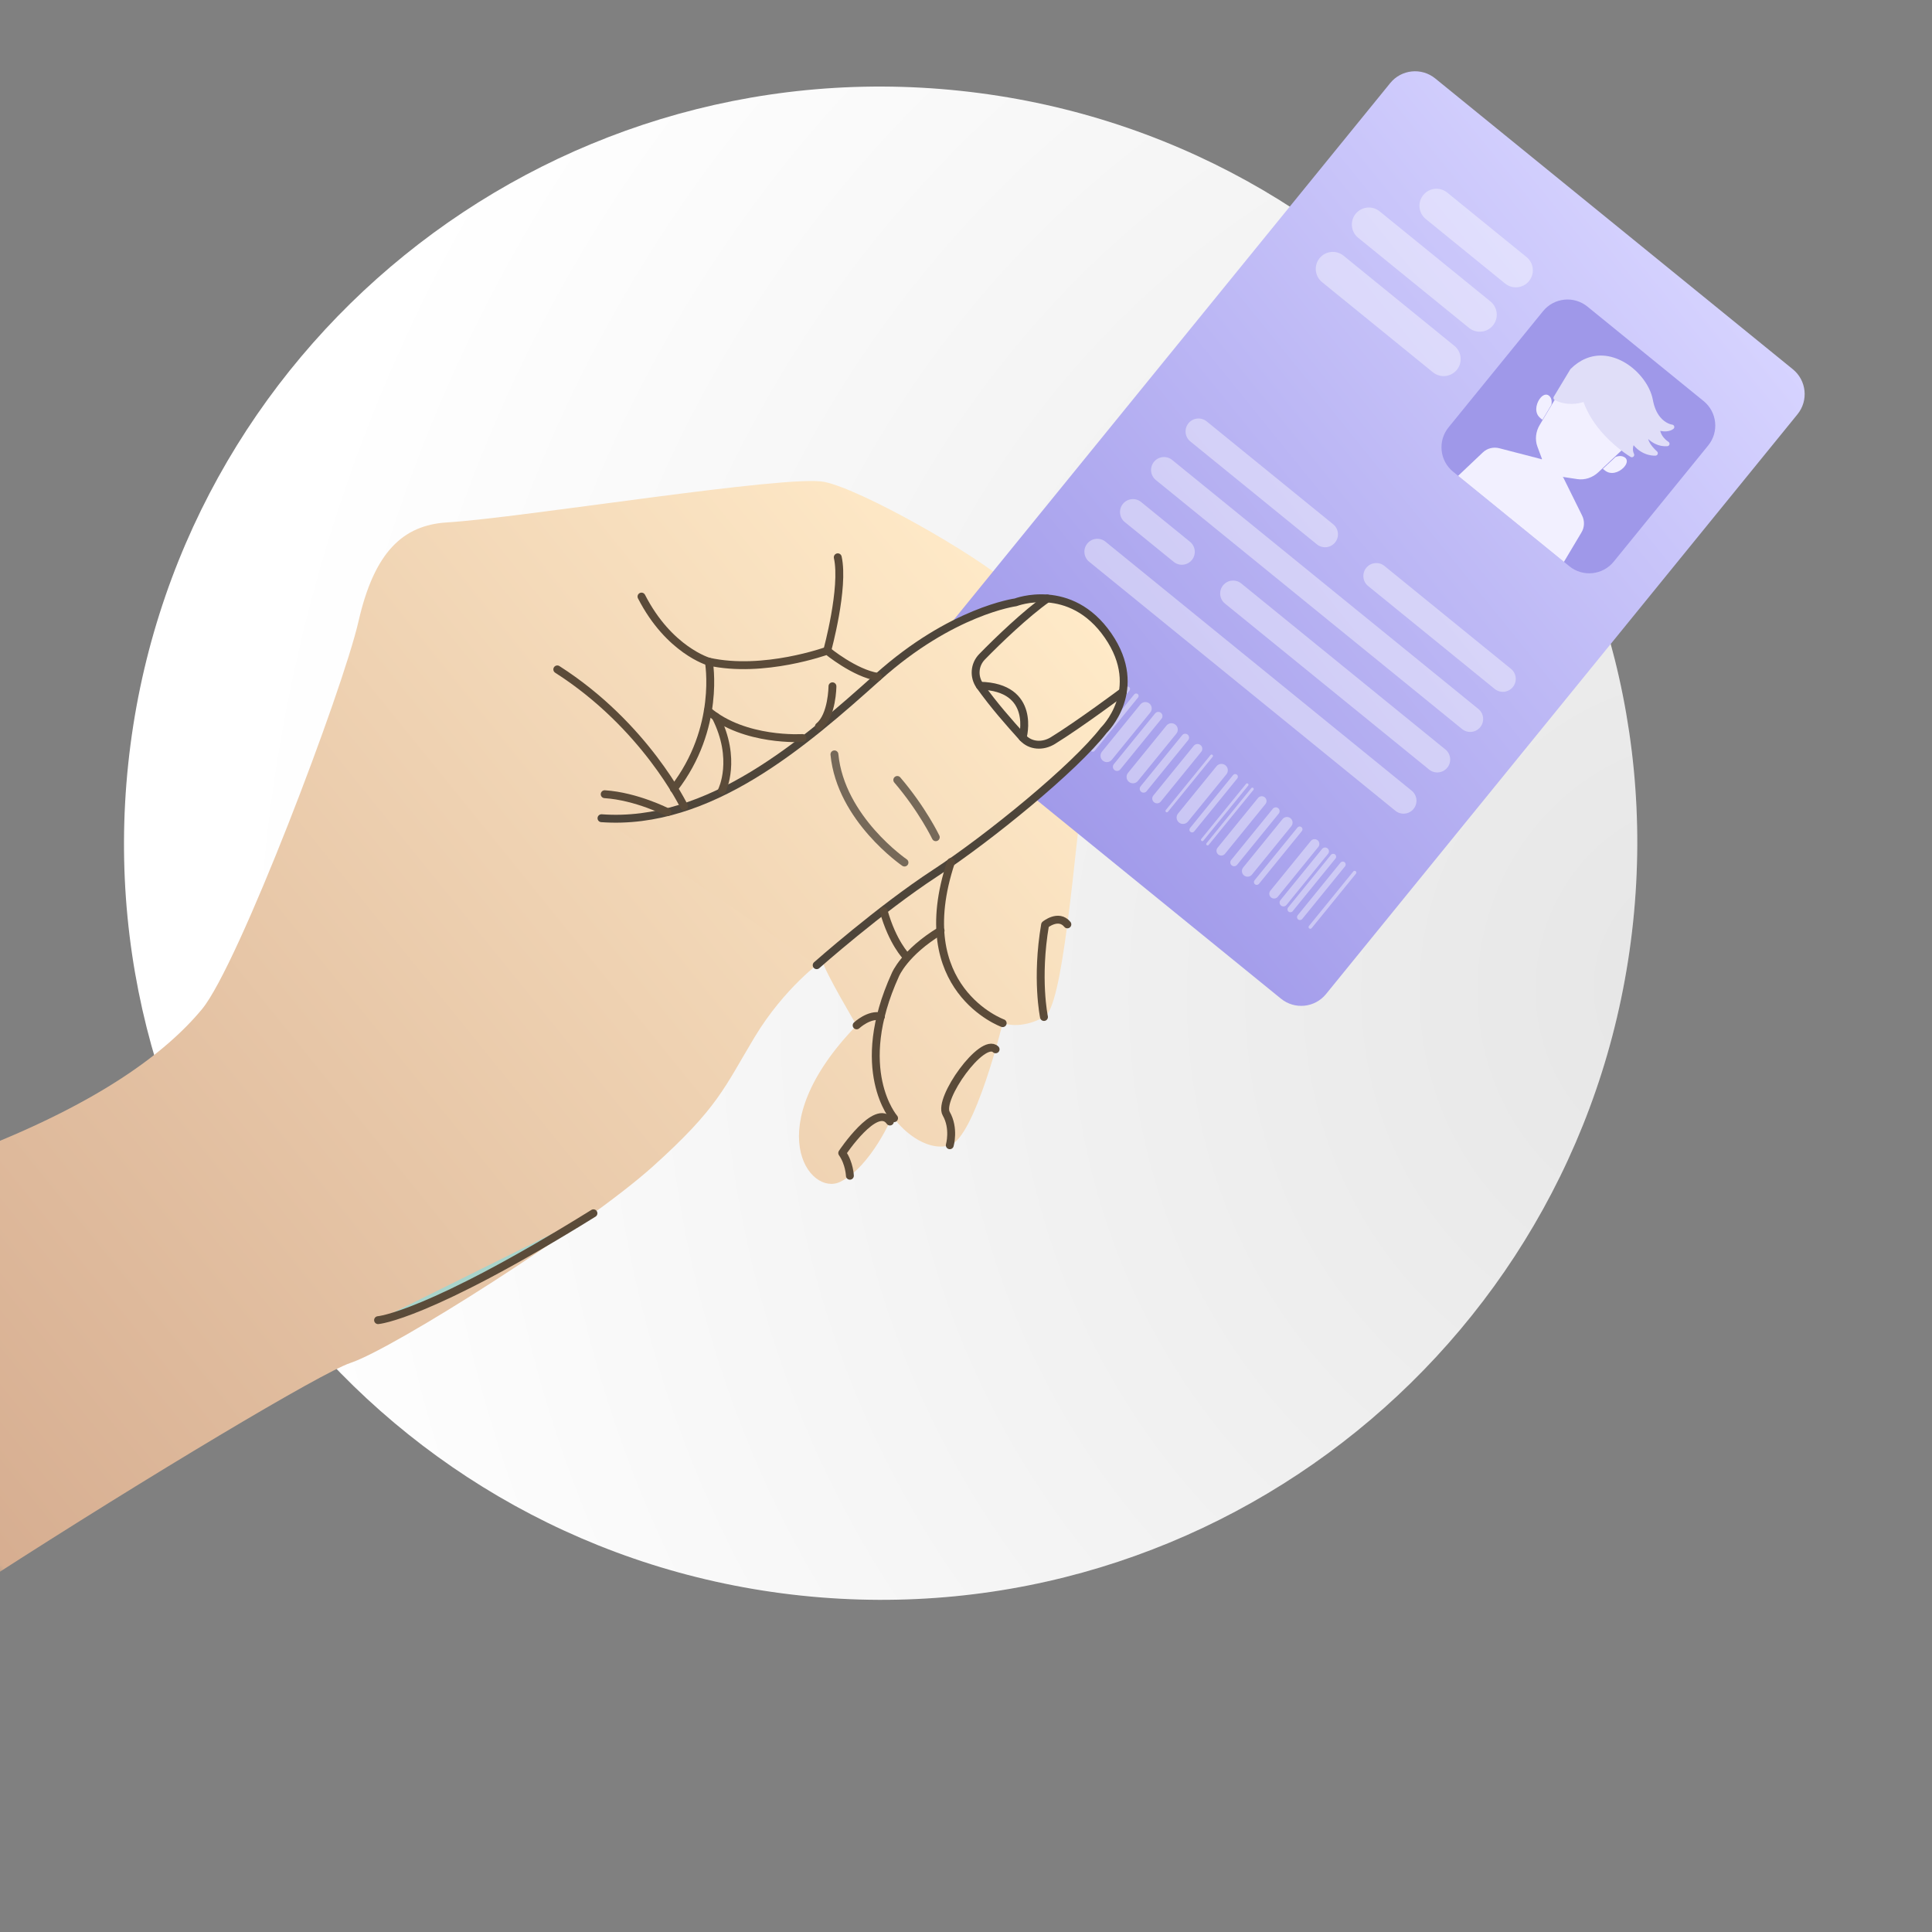 <svg width="245" height="245" viewBox="0 0 245 245" fill="none" xmlns="http://www.w3.org/2000/svg">
<rect x="0" y="0" width="245" height="245" fill="#808080" stroke="none"/>
<mask id="mask0_836_3971" style="mask-type:luminance" maskUnits="userSpaceOnUse" x="-46" y="-21" width="310" height="263">
<path d="M263.472 9.73L239.021 241.653L-45.573 211.648L-21.122 -20.274L263.472 9.73Z" fill="white"/>
</mask>
<g mask="url(#mask0_836_3971)">
<path d="M16.261 96.868C21.816 44.172 69.038 5.958 121.734 11.513C174.43 17.069 212.645 64.291 207.09 116.987C201.534 169.683 154.312 207.898 101.616 202.342C48.92 196.787 10.705 149.564 16.261 96.868Z" fill="white"/>
<path d="M16.261 96.868C21.816 44.172 69.038 5.958 121.734 11.513C174.43 17.069 212.645 64.291 207.09 116.987C201.534 169.683 154.312 207.898 101.616 202.342C48.92 196.787 10.705 149.564 16.261 96.868Z" fill="url(#paint0_radial_836_3971)" fill-opacity="0.1"/>
</g>
<mask id="mask1_836_3971" style="mask-type:luminance" maskUnits="userSpaceOnUse" x="-73" y="-70" width="370" height="362">
<path d="M150.282 -69.335L296.987 111.95L74.531 291.975L-72.175 110.689L150.282 -69.335Z" fill="white"/>
</mask>
<g mask="url(#mask1_836_3971)">
<path d="M-36.144 156.848C-22.922 152.76 -8.789 148.161 -2.45 145.66C12.625 139.712 21.001 133.545 25.619 127.97C30.236 122.395 43.459 87.569 45.468 78.77C47.477 69.971 51.121 66.593 56.669 66.251C66.261 65.662 99.85 60.156 104.535 61.11C109.219 62.064 123.651 70.228 128.197 74.234C132.743 78.24 139.688 79.955 137.87 95.051C136.116 109.623 134.791 127.909 132.388 128.968C132.388 128.968 129.784 130.585 127.151 129.748C127.151 129.748 123.596 144.291 120.444 145.23C117.291 146.17 114.019 142.932 113.184 141.497C113.184 141.497 110.521 147.875 106.58 149.854C102.638 151.832 96.097 142.944 108.631 130.029C108.631 130.029 104.576 123.204 104.271 121.82C104.271 121.82 99.5 125.192 95.677 131.546C91.853 137.901 91.086 140.478 82.727 147.976C74.368 155.475 49.998 170.988 44.411 172.846C40.818 174.04 18.871 187.136 -1.173 200.06L-36.143 156.848L-36.144 156.848Z" fill="url(#paint1_linear_836_3971)"/>
<path d="M176.295 10.536L116.507 84.059C115.093 85.798 115.356 88.353 117.095 89.768L162.446 126.647C164.185 128.06 166.74 127.798 168.155 126.059L227.943 52.535C229.356 50.797 229.093 48.241 227.354 46.827L182.003 9.947C180.264 8.534 177.708 8.797 176.295 10.536Z" fill="url(#paint2_linear_836_3971)"/>
<path d="M201.304 38.879L216.04 50.862C217.754 52.256 218.014 54.776 216.62 56.489L204.636 71.226C203.242 72.94 200.723 73.199 199.009 71.805L184.273 59.822C182.559 58.428 182.299 55.909 183.693 54.195L195.677 39.458C197.071 37.744 199.59 37.485 201.304 38.879Z" fill="#9F98E9"/>
<path d="M184.907 60.341L188.059 57.356C188.608 56.844 189.39 56.65 190.134 56.843L195.367 58.2L198.234 60.532L200.63 65.379C200.97 66.068 200.94 66.872 200.551 67.514L198.324 71.251" fill="#F2F0FF"/>
<path d="M195.537 58.191C195.357 58.298 195.192 58.438 195.052 58.61C194.414 59.396 194.533 60.55 195.318 61.189C196.104 61.827 197.259 61.709 197.897 60.923C198.011 60.783 198.1 60.633 198.166 60.475L195.537 58.191Z" fill="#F2F0FF"/>
<path d="M206.072 56.703L202.686 59.888C201.952 60.578 200.964 60.9 200.019 60.757L197.928 60.439C196.902 60.283 196.063 59.6 195.701 58.628L194.964 56.646C194.63 55.749 194.744 54.717 195.271 53.857L198.334 48.743L201.241 50.145L206.072 56.703Z" fill="#F2F0FF"/>
<path d="M197.061 50.653C197.088 50.687 197.122 50.714 197.161 50.734C198.714 51.506 200.182 51.181 200.806 50.977C201.226 52.147 201.889 53.296 202.779 54.397C204.589 56.633 206.695 57.892 206.784 57.944C206.898 58.011 207.043 57.996 207.141 57.907C207.24 57.817 207.267 57.673 207.21 57.554C207.013 57.141 207.065 56.739 207.156 56.454C208.377 57.912 209.894 57.784 209.959 57.778C210.078 57.767 210.179 57.687 210.216 57.573C210.249 57.474 210.229 57.366 210.165 57.287C210.156 57.276 210.145 57.265 210.134 57.254C209.903 57.043 209.702 56.832 209.538 56.629C209.217 56.233 209.068 55.912 209.005 55.667C209.491 56.121 210.315 56.661 211.434 56.584C211.566 56.575 211.676 56.482 211.707 56.353C211.73 56.26 211.706 56.164 211.648 56.092C211.627 56.065 211.6 56.042 211.569 56.023C211.566 56.021 211.247 55.827 210.957 55.469C210.746 55.208 210.605 54.931 210.536 54.642C210.999 54.732 211.715 54.78 212.21 54.385C212.305 54.308 212.346 54.181 212.311 54.064C212.3 54.025 212.281 53.989 212.256 53.959C212.207 53.898 212.134 53.857 212.053 53.848C212.021 53.844 211.217 53.741 210.511 52.868C210.071 52.324 209.765 51.597 209.602 50.707C209.431 49.768 208.934 48.753 208.203 47.85C206.884 46.219 205.04 45.189 203.272 45.095C201.778 45.016 200.361 45.599 199.175 46.782C199.158 46.799 199.143 46.818 199.13 46.84L197.038 50.307C196.994 50.38 196.983 50.467 197.006 50.548C197.017 50.586 197.035 50.622 197.061 50.653Z" fill="#E0DEF8"/>
<path d="M195.129 52.815C195.186 52.884 195.251 52.951 195.326 53.014L195.597 53.24L196.73 51.347L196.741 51.298C196.754 51.236 196.862 50.682 196.556 50.303C196.504 50.238 196.442 50.183 196.373 50.138C196.083 49.947 195.712 50.05 195.384 50.414C194.916 50.931 194.512 52.052 195.129 52.815Z" fill="#F2F0FF"/>
<path d="M203.535 59.671C204.266 60.251 205.264 59.932 205.872 59.318C206.303 58.882 206.418 58.422 206.171 58.117C205.691 57.633 204.991 57.902 204.913 57.935L204.863 57.956L203.26 59.453L203.535 59.671Z" fill="#F2F0FF"/>
<g opacity="0.4">
<path d="M175.564 71.77L191.61 84.82C192.313 85.391 192.42 86.424 191.848 87.127C191.277 87.829 190.244 87.936 189.541 87.364L173.495 74.315C172.792 73.744 172.686 72.711 173.257 72.008C173.829 71.305 174.862 71.199 175.564 71.77Z" fill="white"/>
<path d="M153.019 53.436L169.065 66.485C169.768 67.057 169.874 68.09 169.303 68.792C168.731 69.495 167.698 69.601 166.996 69.03L150.949 55.981C150.247 55.41 150.14 54.377 150.712 53.674C151.283 52.971 152.316 52.865 153.019 53.436Z" fill="white"/>
<path d="M157.406 73.99L183.295 95.044C183.998 95.615 184.105 96.648 183.533 97.351C182.962 98.053 181.929 98.16 181.226 97.588L155.336 76.535C154.634 75.963 154.527 74.93 155.099 74.228C155.67 73.525 156.703 73.418 157.406 73.99Z" fill="white"/>
<path d="M144.705 63.66L150.907 68.704C151.61 69.276 151.716 70.309 151.145 71.011C150.574 71.714 149.541 71.821 148.838 71.249L142.635 66.205C141.932 65.634 141.826 64.601 142.397 63.898C142.969 63.195 144.002 63.089 144.705 63.66Z" fill="white"/>
<path d="M148.644 58.327L187.475 89.905C188.177 90.476 188.284 91.509 187.712 92.212C187.141 92.914 186.108 93.021 185.405 92.449L146.574 60.872C145.872 60.3 145.765 59.267 146.337 58.565C146.908 57.862 147.941 57.755 148.644 58.327Z" fill="white"/>
<path d="M140.189 68.693L179.02 100.271C179.722 100.842 179.829 101.875 179.257 102.578C178.686 103.28 177.653 103.387 176.95 102.815L138.119 71.237C137.417 70.666 137.31 69.633 137.882 68.93C138.453 68.228 139.486 68.121 140.189 68.693Z" fill="white"/>
</g>
<g opacity="0.4">
<path d="M183.527 24.422L193.587 32.602C194.512 33.355 194.652 34.715 193.9 35.64C193.147 36.566 191.787 36.706 190.862 35.953L180.802 27.773C179.877 27.02 179.737 25.66 180.489 24.735C181.242 23.809 182.602 23.669 183.527 24.422Z" fill="white"/>
<path d="M170.376 32.426L184.434 43.858C185.359 44.611 185.499 45.971 184.747 46.896C183.994 47.821 182.634 47.961 181.709 47.209L167.651 35.777C166.726 35.025 166.586 33.665 167.338 32.739C168.091 31.814 169.451 31.674 170.376 32.426Z" fill="white"/>
<path d="M174.953 26.798L189.011 38.23C189.936 38.983 190.076 40.343 189.324 41.268C188.571 42.193 187.211 42.333 186.286 41.581L172.228 30.149C171.303 29.396 171.163 28.037 171.915 27.111C172.668 26.186 174.028 26.046 174.953 26.798Z" fill="white"/>
</g>
<g opacity="0.4">
<path d="M157.65 110.008L162.644 103.867C162.894 103.56 163.345 103.513 163.652 103.763C163.959 104.013 164.005 104.464 163.756 104.771L158.761 110.912C158.512 111.219 158.061 111.265 157.754 111.016C157.447 110.766 157.4 110.315 157.65 110.008Z" fill="white"/>
<path d="M149.389 103.166L154.266 97.169C154.548 96.822 155.058 96.77 155.405 97.052C155.752 97.334 155.804 97.844 155.522 98.191L150.645 104.187C150.363 104.534 149.853 104.587 149.507 104.305C149.16 104.022 149.107 103.513 149.389 103.166Z" fill="white"/>
<path d="M125.429 83.686L130.305 77.69C130.587 77.343 131.097 77.29 131.444 77.573C131.791 77.855 131.844 78.365 131.561 78.712L126.685 84.708C126.403 85.055 125.893 85.107 125.546 84.825C125.199 84.543 125.147 84.033 125.429 83.686Z" fill="white"/>
<path d="M143.044 98.01L147.92 92.014C148.202 91.667 148.712 91.614 149.059 91.896C149.406 92.178 149.458 92.688 149.176 93.035L144.3 99.032C144.018 99.379 143.508 99.431 143.161 99.149C142.814 98.867 142.761 98.357 143.044 98.01Z" fill="white"/>
<path d="M139.739 95.324L144.615 89.328C144.897 88.981 145.407 88.928 145.754 89.21C146.101 89.493 146.154 90.002 145.872 90.349L140.995 96.346C140.713 96.693 140.203 96.745 139.856 96.463C139.509 96.181 139.457 95.671 139.739 95.324Z" fill="white"/>
<path d="M159.09 111.635L164.537 104.938C164.661 104.784 164.887 104.761 165.04 104.886C165.194 105.011 165.217 105.236 165.092 105.39L159.646 112.087C159.521 112.24 159.296 112.263 159.142 112.139C158.989 112.014 158.966 111.789 159.09 111.635Z" fill="white"/>
<path d="M156.124 109.061L161.412 102.558C161.58 102.351 161.885 102.32 162.092 102.488C162.299 102.657 162.33 102.961 162.162 103.168L156.874 109.671C156.705 109.878 156.401 109.91 156.194 109.741C155.987 109.573 155.955 109.268 156.124 109.061Z" fill="white"/>
<path d="M154.4 107.505L159.531 101.196C159.743 100.935 160.126 100.896 160.387 101.107C160.647 101.319 160.687 101.702 160.475 101.963L155.344 108.272C155.132 108.533 154.749 108.572 154.489 108.36C154.228 108.148 154.189 107.765 154.4 107.505Z" fill="white"/>
<path d="M146.256 100.882L151.387 94.573C151.599 94.312 151.982 94.273 152.242 94.485C152.503 94.697 152.542 95.079 152.33 95.34L147.2 101.649C146.988 101.91 146.605 101.949 146.344 101.737C146.084 101.525 146.044 101.142 146.256 100.882Z" fill="white"/>
<path d="M141.247 96.907L146.481 90.472C146.664 90.246 146.996 90.212 147.221 90.395C147.447 90.579 147.481 90.911 147.298 91.136L142.064 97.572C141.881 97.797 141.549 97.832 141.323 97.648C141.098 97.465 141.064 97.133 141.247 96.907Z" fill="white"/>
<path d="M144.639 99.719L149.918 93.227C150.089 93.017 150.398 92.985 150.608 93.156C150.818 93.327 150.849 93.635 150.679 93.845L145.399 100.338C145.228 100.548 144.92 100.579 144.71 100.409C144.5 100.238 144.468 99.929 144.639 99.719Z" fill="white"/>
<path d="M161.098 112.951L166.228 106.642C166.44 106.382 166.823 106.342 167.084 106.554C167.344 106.766 167.384 107.149 167.172 107.409L162.041 113.719C161.829 113.979 161.446 114.019 161.186 113.807C160.925 113.595 160.886 113.212 161.098 112.951Z" fill="white"/>
<path d="M162.377 114.145L167.657 107.653C167.827 107.443 168.136 107.411 168.346 107.582C168.556 107.753 168.588 108.061 168.417 108.271L163.137 114.764C162.966 114.974 162.658 115.005 162.448 114.835C162.238 114.664 162.206 114.355 162.377 114.145Z" fill="white"/>
<path d="M163.349 115.084L168.779 108.406C168.909 108.247 169.142 108.223 169.301 108.353C169.46 108.482 169.484 108.715 169.355 108.874L163.924 115.552C163.795 115.71 163.562 115.734 163.403 115.605C163.244 115.476 163.22 115.243 163.349 115.084Z" fill="white"/>
<path d="M164.562 116.071L169.992 109.393C170.121 109.234 170.355 109.21 170.514 109.339C170.673 109.468 170.697 109.702 170.567 109.861L165.137 116.538C165.008 116.697 164.775 116.721 164.616 116.592C164.457 116.463 164.433 116.229 164.562 116.071Z" fill="white"/>
<path d="M126.849 85.263L132.128 78.77C132.299 78.56 132.608 78.528 132.818 78.699C133.028 78.87 133.059 79.178 132.889 79.388L127.609 85.881C127.439 86.091 127.13 86.123 126.92 85.952C126.71 85.782 126.678 85.473 126.849 85.263Z" fill="white"/>
<path d="M127.826 86.195L133.256 79.517C133.385 79.358 133.619 79.334 133.777 79.463C133.936 79.592 133.96 79.826 133.831 79.985L128.401 86.662C128.272 86.821 128.038 86.845 127.879 86.716C127.721 86.587 127.696 86.353 127.826 86.195Z" fill="white"/>
<path d="M129.04 87.181L134.47 80.504C134.599 80.345 134.832 80.321 134.991 80.45C135.15 80.579 135.174 80.813 135.045 80.972L129.615 87.649C129.485 87.808 129.252 87.832 129.093 87.703C128.934 87.574 128.91 87.34 129.04 87.181Z" fill="white"/>
<path d="M165.991 117.424L171.612 110.513C171.689 110.419 171.827 110.404 171.921 110.481C172.016 110.557 172.03 110.696 171.953 110.79L166.332 117.701C166.255 117.795 166.117 117.809 166.023 117.733C165.929 117.656 165.914 117.518 165.991 117.424Z" fill="white"/>
<path d="M153.001 106.927L158.679 99.945C158.74 99.87 158.85 99.859 158.924 99.919C158.999 99.98 159.01 100.09 158.95 100.165L153.272 107.147C153.211 107.221 153.101 107.233 153.026 107.172C152.952 107.111 152.94 107.002 153.001 106.927Z" fill="white"/>
<path d="M147.833 102.73L153.511 95.747C153.571 95.673 153.681 95.661 153.756 95.722C153.831 95.783 153.842 95.893 153.781 95.967L148.103 102.95C148.042 103.024 147.933 103.036 147.858 102.975C147.783 102.914 147.772 102.804 147.833 102.73Z" fill="white"/>
<path d="M138.333 94.823L143.837 88.054C143.946 87.921 144.142 87.9 144.276 88.009C144.409 88.118 144.43 88.314 144.321 88.447L138.816 95.216C138.708 95.35 138.511 95.37 138.378 95.262C138.244 95.153 138.224 94.957 138.333 94.823Z" fill="white"/>
<path d="M137.25 93.943L142.755 87.174C142.864 87.04 143.06 87.02 143.194 87.129C143.327 87.237 143.347 87.434 143.239 87.567L137.734 94.336C137.626 94.47 137.429 94.49 137.296 94.382C137.162 94.273 137.142 94.076 137.25 93.943Z" fill="white"/>
<path d="M136.3 93.17L141.804 86.401C141.913 86.268 142.109 86.248 142.243 86.356C142.377 86.465 142.397 86.661 142.288 86.795L136.784 93.564C136.675 93.697 136.479 93.718 136.345 93.609C136.211 93.5 136.191 93.304 136.3 93.17Z" fill="white"/>
<path d="M133.956 91.269L139.46 84.499C139.569 84.365 139.765 84.345 139.899 84.454C140.032 84.562 140.053 84.759 139.944 84.892L134.44 91.662C134.331 91.796 134.135 91.816 134.001 91.707C133.868 91.599 133.847 91.402 133.956 91.269Z" fill="white"/>
<path d="M132.966 90.459L138.47 83.69C138.579 83.556 138.775 83.536 138.909 83.645C139.043 83.753 139.063 83.95 138.954 84.083L133.45 90.852C133.341 90.986 133.145 91.006 133.011 90.897C132.877 90.789 132.857 90.593 132.966 90.459Z" fill="white"/>
<path d="M134.881 92.138L140.505 85.221C140.581 85.129 140.717 85.114 140.81 85.19C140.903 85.265 140.917 85.402 140.841 85.495L135.217 92.411C135.141 92.504 135.005 92.518 134.912 92.443C134.819 92.367 134.805 92.231 134.881 92.138Z" fill="white"/>
<path d="M130.669 88.713L136.293 81.797C136.369 81.704 136.505 81.69 136.598 81.765C136.691 81.841 136.705 81.977 136.629 82.07L131.005 88.987C130.929 89.08 130.793 89.094 130.7 89.018C130.607 88.943 130.593 88.806 130.669 88.713Z" fill="white"/>
<path d="M131.862 89.412L137.215 82.829C137.366 82.644 137.637 82.616 137.822 82.766C138.007 82.916 138.035 83.188 137.885 83.373L132.531 89.956C132.381 90.141 132.109 90.169 131.924 90.019C131.739 89.868 131.711 89.597 131.862 89.412Z" fill="white"/>
<path d="M152.336 106.385L158.014 99.403C158.075 99.329 158.185 99.317 158.259 99.378C158.334 99.439 158.345 99.549 158.285 99.623L152.606 106.605C152.546 106.68 152.436 106.691 152.361 106.631C152.287 106.57 152.275 106.46 152.336 106.385Z" fill="white"/>
<path d="M150.907 105.007L156.374 98.284C156.493 98.137 156.708 98.115 156.854 98.234C157.001 98.353 157.023 98.568 156.904 98.714L151.436 105.437C151.318 105.584 151.103 105.606 150.956 105.487C150.81 105.368 150.788 105.153 150.907 105.007Z" fill="white"/>
</g>
<path d="M103.564 122.399C103.564 122.399 111.531 115.335 118.596 110.718C125.405 106.268 136.312 97.359 139.967 92.608C139.967 92.608 145.282 87.492 140.513 80.592C135.745 73.692 128.793 76.383 128.793 76.383C128.793 76.383 120.696 77.456 111.342 85.841C101.988 94.226 89.956 104.752 76.275 103.76" fill="url(#paint3_linear_836_3971)"/>
<path d="M103.564 122.399C103.564 122.399 111.531 115.335 118.596 110.718C125.405 106.268 136.312 97.359 139.967 92.608C139.967 92.608 145.282 87.492 140.513 80.592C135.745 73.692 128.793 76.383 128.793 76.383C128.793 76.383 120.696 77.456 111.342 85.841C101.988 94.226 89.956 104.752 76.275 103.76" stroke="#4E453A" stroke-miterlimit="10" stroke-linecap="round" stroke-linejoin="round"/>
<path d="M127.151 129.748C127.151 129.748 115.241 125.449 120.6 109.308" stroke="#5B4B39" stroke-miterlimit="10" stroke-linecap="round" stroke-linejoin="round"/>
<path d="M113.378 141.798C113.378 141.798 108.047 135.678 113.542 123.611C113.542 123.611 114.671 120.803 119.278 118.022" stroke="#5B4B39" stroke-miterlimit="10" stroke-linecap="round" stroke-linejoin="round"/>
<path d="M86.748 102.257C86.748 102.257 81.814 92.008 70.671 84.887" stroke="#5B4B39" stroke-miterlimit="10" stroke-linecap="round" stroke-linejoin="round"/>
<path d="M85.454 100.02C91.443 92.294 89.887 83.905 89.887 83.905C96.842 85.449 104.9 82.514 104.9 82.514C104.9 82.514 108.362 85.382 111.342 85.841" stroke="#5B4B39" stroke-miterlimit="10" stroke-linecap="round" stroke-linejoin="round"/>
<path d="M104.9 82.514C104.9 82.514 107.092 74.546 106.239 70.671" stroke="#5B4B39" stroke-miterlimit="10" stroke-linecap="round" stroke-linejoin="round"/>
<path d="M89.886 83.904C89.886 83.904 84.83 82.454 81.349 75.653" stroke="#5B4B39" stroke-miterlimit="10" stroke-linecap="round" stroke-linejoin="round"/>
<path d="M114.92 121.283C114.92 121.283 113.176 119.514 112.059 115.524" stroke="#5B4B39" stroke-miterlimit="10" stroke-linecap="round" stroke-linejoin="round"/>
<path d="M101.767 93.59C101.767 93.59 94.415 94.079 89.766 90.127" stroke="#5B4B39" stroke-miterlimit="10" stroke-linecap="round" stroke-linejoin="round"/>
<path d="M105.564 87.03C105.564 87.03 105.544 90.748 103.85 92.119" stroke="#5B4B39" stroke-miterlimit="10" stroke-linecap="round" stroke-linejoin="round"/>
<path d="M108.632 130.03C108.632 130.03 110.21 128.55 111.714 128.903" stroke="#5B4B39" stroke-miterlimit="10" stroke-linecap="round" stroke-linejoin="round"/>
<path d="M47.943 167.41C47.943 167.41 54.143 166.963 75.256 153.859L47.943 167.41Z" fill="#A9D4CB"/>
<path d="M47.943 167.41C47.943 167.41 54.143 166.963 75.256 153.859" stroke="#5B4B39" stroke-miterlimit="10" stroke-linecap="round" stroke-linejoin="round"/>
<path d="M132.389 128.968C132.389 128.968 131.362 124.105 132.529 117.268C132.529 117.268 134.238 115.855 135.354 117.222" stroke="#5B4B39" stroke-miterlimit="10" stroke-linecap="round" stroke-linejoin="round"/>
<path d="M120.444 145.23C120.444 145.23 121.062 143.09 119.99 141.222C118.919 139.355 124.566 131.46 126.254 133.066" stroke="#5B4B39" stroke-miterlimit="10" stroke-linecap="round" stroke-linejoin="round"/>
<path d="M107.776 149.097C107.776 149.097 107.721 147.517 106.804 146.214C106.804 146.214 111.108 139.747 112.854 142.222" stroke="#5B4B39" stroke-miterlimit="10" stroke-linecap="round" stroke-linejoin="round"/>
<path d="M91.556 100.217C91.556 100.217 93.518 96.297 90.747 90.87" stroke="#5B4B39" stroke-miterlimit="10" stroke-linecap="round" stroke-linejoin="round"/>
<path d="M84.638 102.992C84.638 102.992 80.723 100.979 76.682 100.715L84.638 102.992Z" fill="#A9D4CB"/>
<path d="M84.638 102.992C84.638 102.992 80.723 100.979 76.682 100.715" stroke="#5B4B39" stroke-miterlimit="10" stroke-linecap="round" stroke-linejoin="round"/>
<path d="M142.39 87.729C142.39 87.729 136.898 91.832 133.514 93.918C132.257 94.693 130.673 94.632 129.686 93.534C127.944 91.597 126.077 89.5 124.259 86.959C123.452 85.83 123.561 84.291 124.528 83.296C126.601 81.166 130.108 77.813 132.816 75.897" stroke="#4E453A" stroke-miterlimit="10" stroke-linecap="round" stroke-linejoin="round"/>
<path d="M129.685 93.534C129.685 93.534 131.495 87.113 124.259 86.958" stroke="#4E453A" stroke-miterlimit="10" stroke-linecap="round" stroke-linejoin="round"/>
<path d="M114.7 109.381C114.7 109.381 106.611 103.856 105.815 95.663" stroke="#4E453A" stroke-opacity="0.76" stroke-miterlimit="10" stroke-linecap="round" stroke-linejoin="round"/>
<path d="M118.668 106.169C118.668 106.169 116.984 102.646 113.786 98.908" stroke="#4E453A" stroke-opacity="0.76" stroke-miterlimit="10" stroke-linecap="round" stroke-linejoin="round"/>
</g>
<defs>
<radialGradient id="paint0_radial_836_3971" cx="0" cy="0" r="1" gradientUnits="userSpaceOnUse" gradientTransform="translate(217.149 123.616) rotate(-158.785) scale(187.155 201.026)">
<stop/>
<stop offset="1" stop-opacity="0"/>
</radialGradient>
<linearGradient id="paint1_linear_836_3971" x1="128.626" y1="72.068" x2="-12.397" y2="186.192" gradientUnits="userSpaceOnUse">
<stop stop-color="#FFEAC8"/>
<stop offset="1" stop-color="#D6AD90"/>
</linearGradient>
<linearGradient id="paint2_linear_836_3971" x1="216.105" y1="32.786" x2="128.344" y2="103.808" gradientUnits="userSpaceOnUse">
<stop stop-color="#D6D3FF"/>
<stop offset="1" stop-color="#9F98E9"/>
</linearGradient>
<linearGradient id="paint3_linear_836_3971" x1="136.696" y1="75.812" x2="86.519" y2="116.418" gradientUnits="userSpaceOnUse">
<stop stop-color="#FFEAC8"/>
<stop offset="1" stop-color="#F1D5B4"/>
</linearGradient>
</defs>
</svg>
